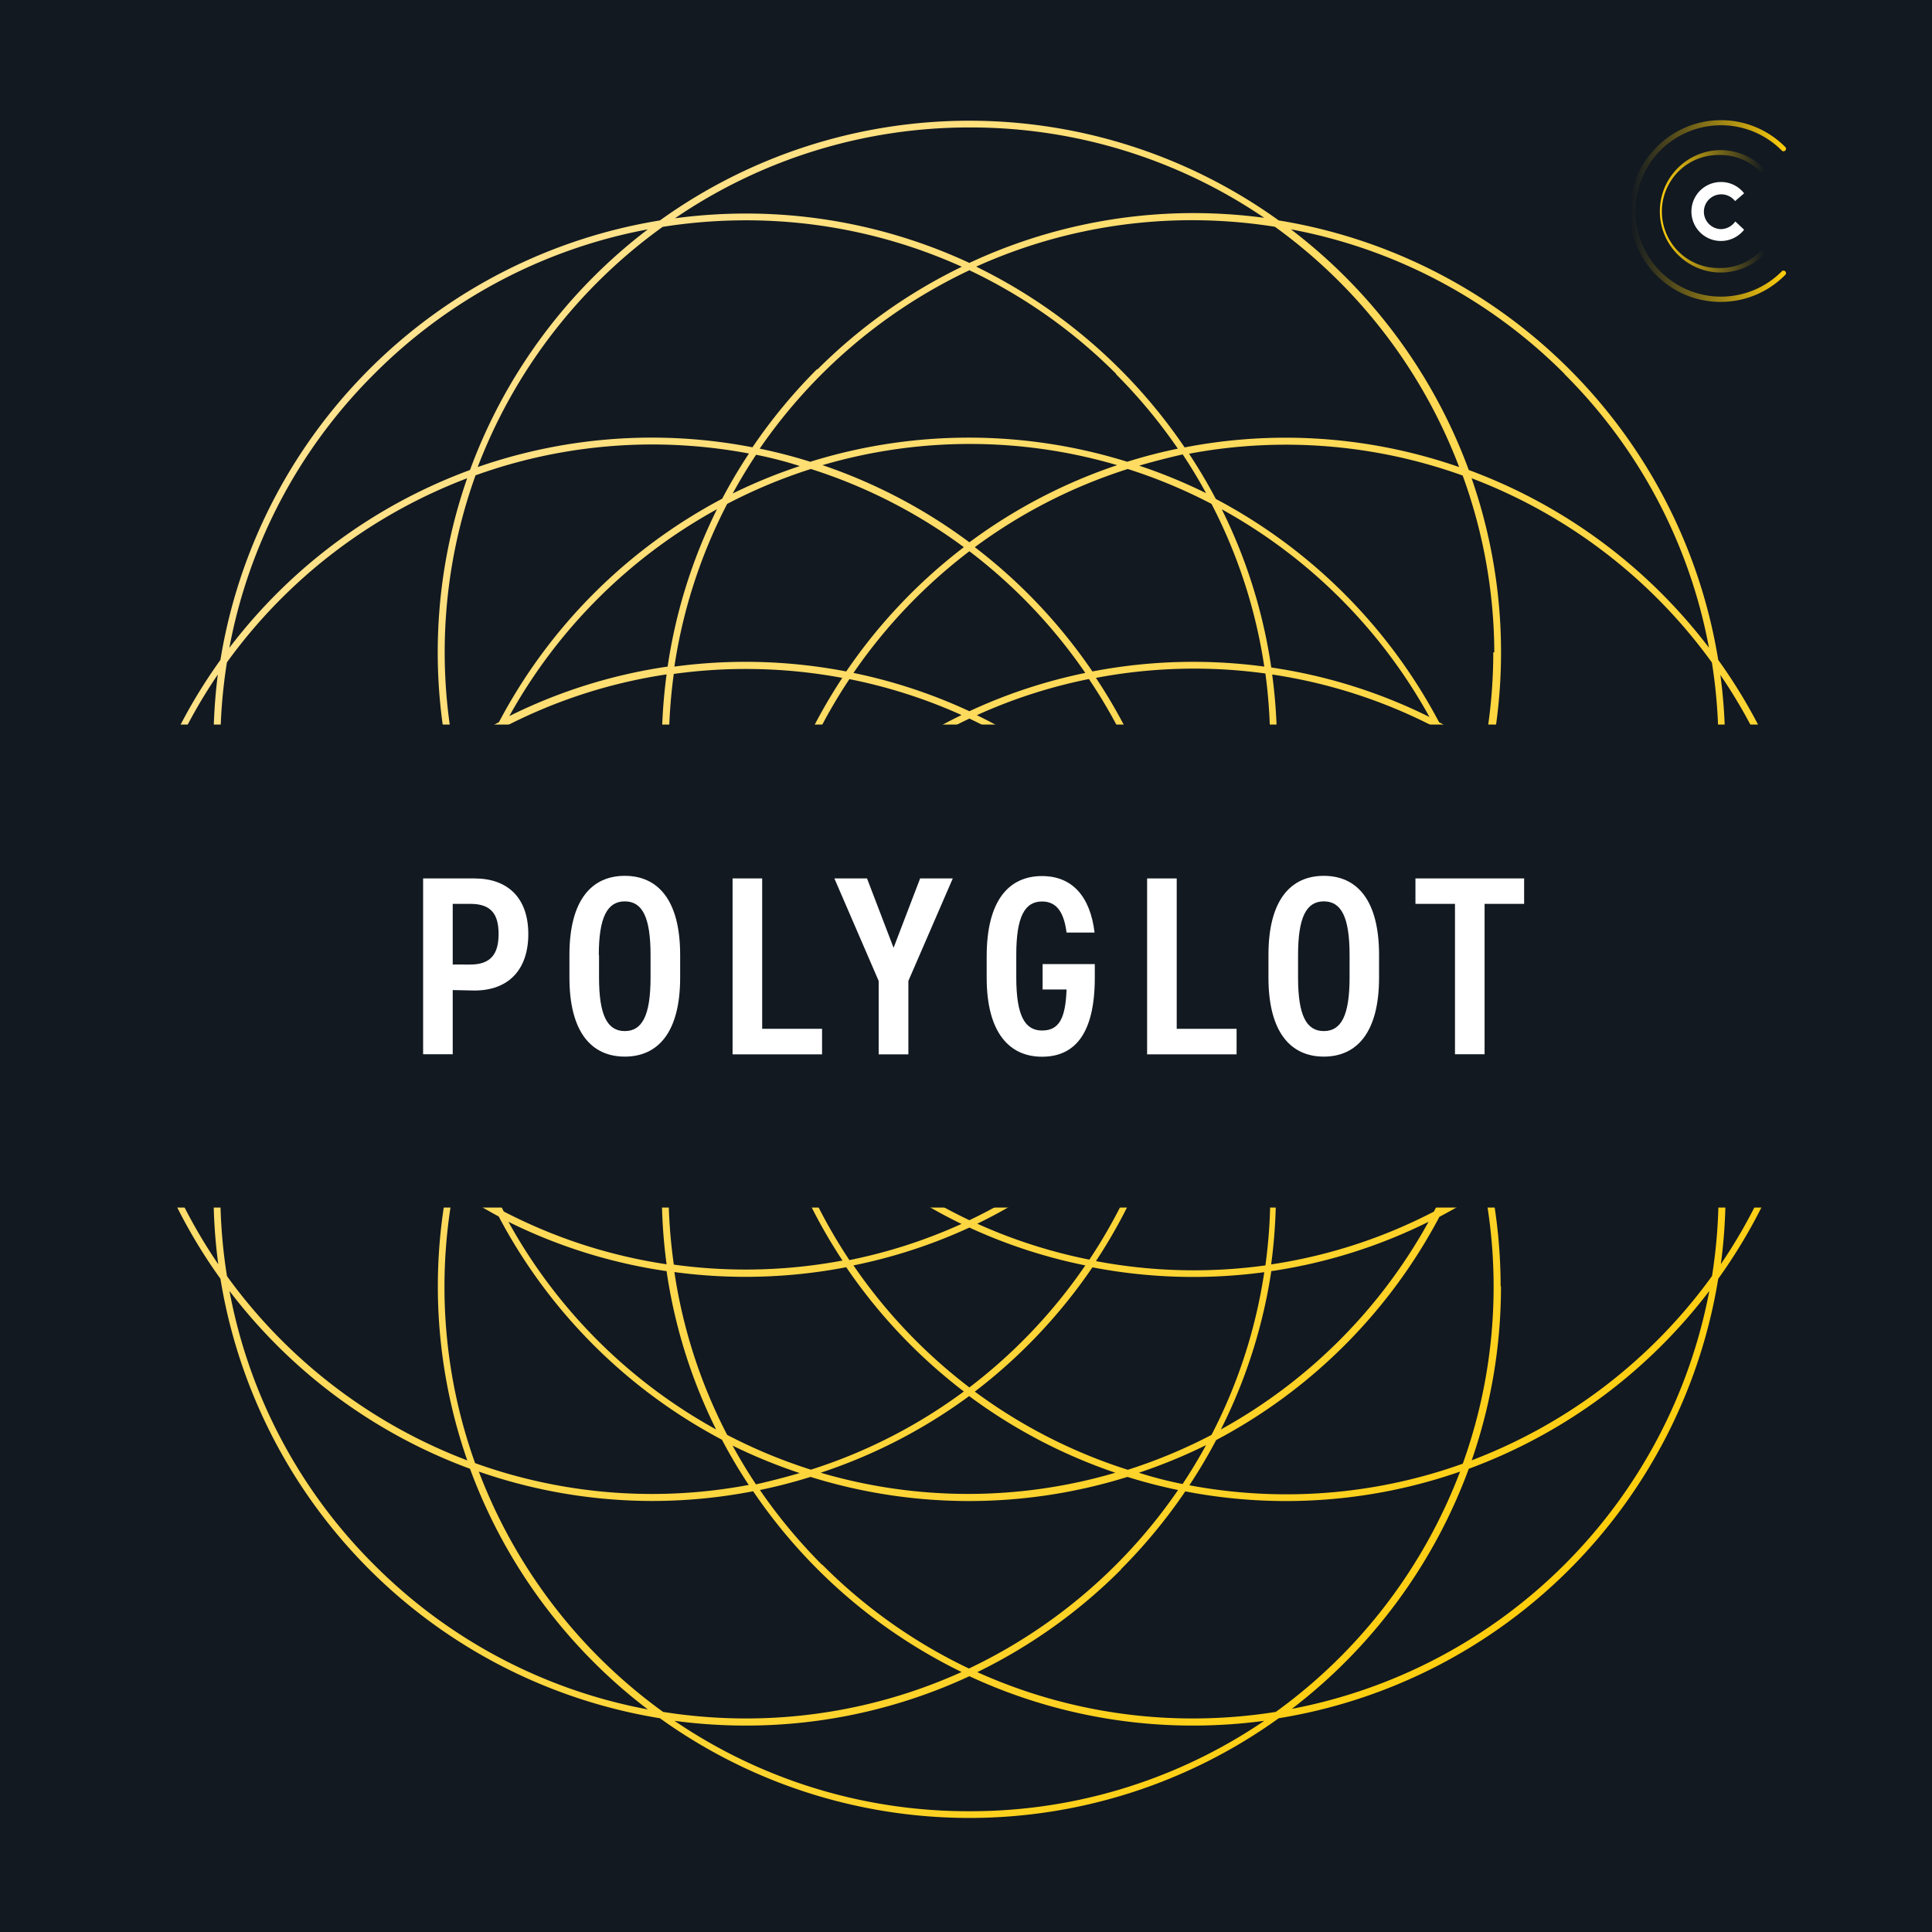 <svg xmlns="http://www.w3.org/2000/svg" xmlns:xlink="http://www.w3.org/1999/xlink" viewBox="0 0 171 171"><defs><style>.cls-1{fill:#121921;}.cls-2{fill:#fff;}.cls-3{fill:url(#New_Gradient_Swatch_13);}.cls-4{fill:url(#linear-gradient);}.cls-5{fill:url(#New_Gradient_Swatch_3);}</style><linearGradient id="New_Gradient_Swatch_13" x1="144.28" y1="18.7" x2="158.02" y2="18.7" gradientUnits="userSpaceOnUse"><stop offset="0" stop-color="#fece0d" stop-opacity="0"/><stop offset="1" stop-color="#fece0d"/></linearGradient><linearGradient id="linear-gradient" x1="146.87" y1="18.7" x2="156.18" y2="18.7" gradientUnits="userSpaceOnUse"><stop offset="0" stop-color="#fece0d"/><stop offset="1" stop-color="#fece0d" stop-opacity="0"/></linearGradient><linearGradient id="New_Gradient_Swatch_3" x1="32.69" y1="32.69" x2="138.91" y2="138.91" gradientUnits="userSpaceOnUse"><stop offset="0" stop-color="#ffe390"/><stop offset="1" stop-color="#fece0d"/></linearGradient></defs><title>polyglot-cover-art</title><g id="Layer_2" data-name="Layer 2"><g id="Layer_1-2" data-name="Layer 1"><rect class="cls-1" width="171" height="171"/><path class="cls-2" d="M153.57,17.8a1.54,1.54,0,1,0-1.24,2.48,1.59,1.59,0,0,0,1.26-.68l.78.73a2.61,2.61,0,1,1-2-4.22,2.57,2.57,0,0,1,2,1Z"/><path class="cls-3" d="M152.29,26.72h-.16a8,8,0,0,1-5.73-2.57,8,8,0,0,1,0-10.89A8,8,0,0,1,158,13a.22.22,0,1,1-.31.31,7.58,7.58,0,0,0-10.93.21,7.61,7.61,0,0,0,0,10.3,7.58,7.58,0,0,0,10.93.21.22.22,0,1,1,.31.31A8,8,0,0,1,152.29,26.72Z"/><path class="cls-4" d="M152.28,24.12h-.18a5.42,5.42,0,0,1,0-10.83,5.44,5.44,0,0,1,4,1.58.22.22,0,0,1-.31.31,5,5,0,0,0-3.7-1.46,5,5,0,0,0,0,10,5,5,0,0,0,3.7-1.46.22.22,0,1,1,.31.31A5.44,5.44,0,0,1,152.28,24.12Z"/><path class="cls-5" d="M152.08,113.18a46.9,46.9,0,0,0,0-54.77,47.06,47.06,0,0,0-38.9-38.9,46.9,46.9,0,0,0-54.77,0,47.06,47.06,0,0,0-38.9,38.9,46.9,46.9,0,0,0,0,54.77,47.06,47.06,0,0,0,38.9,38.9,46.9,46.9,0,0,0,54.77,0,47.06,47.06,0,0,0,38.9-38.9Zm8.23-27.39a46.19,46.19,0,0,1-8,26.1,47.74,47.74,0,0,0,.42-6.26,46.9,46.9,0,0,0-4.37-19.84A46.9,46.9,0,0,0,152.69,66a47.74,47.74,0,0,0-.42-6.26A46.19,46.19,0,0,1,160.31,85.8ZM19.5,105.63A46.32,46.32,0,0,1,23.61,86.5a47.37,47.37,0,0,0,16,18.44,46.83,46.83,0,0,0,1.75,24.32,46.69,46.69,0,0,1-21.27-16.31A47.07,47.07,0,0,1,19.5,105.63Zm.58-47A46.69,46.69,0,0,1,41.35,42.33,46.83,46.83,0,0,0,39.6,66.65a47.37,47.37,0,0,0-16,18.44A46.32,46.32,0,0,1,19.5,66,47.07,47.07,0,0,1,20.08,58.65ZM152.1,66A46.32,46.32,0,0,1,148,85.09a47.37,47.37,0,0,0-16-18.44,46.83,46.83,0,0,0-1.75-24.32,46.69,46.69,0,0,1,21.27,16.31A47.06,47.06,0,0,1,152.1,66ZM99.82,130.09a46.35,46.35,0,0,1-13.54-6.92,47.44,47.44,0,0,0,10.41-11,47.11,47.11,0,0,0,15.21.43A46,46,0,0,1,107.23,127,46.16,46.16,0,0,1,99.82,130.09Zm6.92-2.17c-.64,1.17-1.33,2.31-2.07,3.43-1.31-.26-2.6-.59-3.87-1A46.75,46.75,0,0,0,106.74,127.91ZM64.36,127a46,46,0,0,1-4.67-14.41,47.11,47.11,0,0,0,15.21-.43,47.44,47.44,0,0,0,10.41,11,46.36,46.36,0,0,1-13.54,6.92A46.17,46.17,0,0,1,64.36,127Zm6.42,3.38c-1.27.37-2.55.7-3.87,1-.74-1.11-1.43-2.26-2.07-3.43A46.75,46.75,0,0,0,70.78,130.38ZM41.51,99.82a46.36,46.36,0,0,1,6.92-13.54,47.44,47.44,0,0,0,11,10.41A47.1,47.1,0,0,0,59,111.9a46,46,0,0,1-14.41-4.67A46.17,46.17,0,0,1,41.51,99.82Zm2.17,6.92c-1.17-.64-2.31-1.33-3.43-2.07.26-1.31.59-2.6,1-3.86A46.75,46.75,0,0,0,43.68,106.74Zm.92-42.38A46,46,0,0,1,59,59.69a47.1,47.1,0,0,0,.43,15.21,47.44,47.44,0,0,0-11,10.41,46.36,46.36,0,0,1-6.92-13.54A46.17,46.17,0,0,1,44.6,64.36Zm-3.38,6.42c-.37-1.27-.7-2.55-1-3.86,1.11-.74,2.26-1.43,3.43-2.07A46.75,46.75,0,0,0,41.21,70.78ZM71.77,41.51a46.36,46.36,0,0,1,13.54,6.92,47.44,47.44,0,0,0-10.41,11A47.11,47.11,0,0,0,59.69,59,46,46,0,0,1,64.36,44.6,46.17,46.17,0,0,1,71.77,41.51Zm-6.92,2.17c.64-1.17,1.33-2.31,2.07-3.43,1.31.26,2.6.59,3.87,1A46.75,46.75,0,0,0,64.85,43.68Zm42.38.92A46,46,0,0,1,111.9,59a47.11,47.11,0,0,0-15.21.43,47.44,47.44,0,0,0-10.41-11,46.35,46.35,0,0,1,13.54-6.92A46.16,46.16,0,0,1,107.23,44.6Zm-6.42-3.38c1.27-.37,2.55-.7,3.87-1,.74,1.11,1.43,2.26,2.07,3.43A46.75,46.75,0,0,0,100.81,41.21Zm29.28,30.56a46.36,46.36,0,0,1-6.92,13.54,47.44,47.44,0,0,0-11-10.41,47.1,47.1,0,0,0,.43-15.21A46,46,0,0,1,127,64.36,46.18,46.18,0,0,1,130.09,71.77Zm-2.17-6.92c1.17.64,2.31,1.33,3.43,2.07-.26,1.31-.59,2.6-1,3.86A46.77,46.77,0,0,0,127.91,64.85Zm2.47,7.9a46.26,46.26,0,0,1,0,26.08,47,47,0,0,0-6.83-13A47,47,0,0,0,130.38,72.75ZM112,112A46.47,46.47,0,0,1,97,111.62a46.92,46.92,0,0,0,4.89-9.68A46.93,46.93,0,0,0,111.62,97,46.48,46.48,0,0,1,112,112Zm-52.81-6.35A47,47,0,0,1,60,97a46.92,46.92,0,0,0,9.68,4.89,46.92,46.92,0,0,0,4.89,9.68,46.47,46.47,0,0,1-14.93.36A47.15,47.15,0,0,1,59.17,105.63Zm.44-46A46.47,46.47,0,0,1,74.55,60a46.92,46.92,0,0,0-4.89,9.68A46.92,46.92,0,0,0,60,74.55a46.47,46.47,0,0,1-.36-14.93ZM112.42,66a47,47,0,0,1-.8,8.59,46.93,46.93,0,0,0-9.68-4.89A46.92,46.92,0,0,0,97,60,46.47,46.47,0,0,1,112,59.61,47.13,47.13,0,0,1,112.42,66ZM98.81,98.81a47,47,0,0,1-5.63,4.8,46.25,46.25,0,0,1-14.77,0A46.55,46.55,0,0,1,68,93.18a46.25,46.25,0,0,1,0-14.77A46.55,46.55,0,0,1,78.41,68a46.25,46.25,0,0,1,14.77,0,46.55,46.55,0,0,1,10.43,10.43,46.25,46.25,0,0,1,0,14.77A47,47,0,0,1,98.81,98.81Zm4.56-4.33a46.05,46.05,0,0,1-1.9,7,46.05,46.05,0,0,1-7,1.9,46.65,46.65,0,0,0,8.89-8.89Zm-11.26,9.87A46,46,0,0,1,85.8,108a46.06,46.06,0,0,1-6.32-3.64,46,46,0,0,0,12.64,0Zm-15-1a46.05,46.05,0,0,1-7-1.9,46.05,46.05,0,0,1-1.9-7,46.64,46.64,0,0,0,8.89,8.89ZM67.23,92.12A46.05,46.05,0,0,1,63.6,85.8a46.05,46.05,0,0,1,3.64-6.32,46,46,0,0,0,0,12.65Zm1-15a46.05,46.05,0,0,1,1.9-7,46.05,46.05,0,0,1,7-1.9,46.64,46.64,0,0,0-8.89,8.89Zm11.26-9.87A46.06,46.06,0,0,1,85.8,63.6a46,46,0,0,1,6.32,3.64,46,46,0,0,0-12.64,0Zm15,1a46.05,46.05,0,0,1,7,1.9,46.05,46.05,0,0,1,1.9,7,46.65,46.65,0,0,0-8.89-8.89Zm9.87,11.26A46.05,46.05,0,0,1,108,85.8a46.05,46.05,0,0,1-3.64,6.32,46,46,0,0,0,0-12.65Zm-.19-1.3a46.64,46.64,0,0,0-2-7.79,46.36,46.36,0,0,1,9.32,4.79,45.94,45.94,0,0,1-3.2,9.92A46.7,46.7,0,0,0,104.17,78.18Zm-3-8.77a46.63,46.63,0,0,0-7.79-2,46.69,46.69,0,0,0-6.92-4.14,45.93,45.93,0,0,1,9.92-3.2A46.36,46.36,0,0,1,101.21,69.4ZM85.8,62.95a46.51,46.51,0,0,0-10.26-3.39A46.84,46.84,0,0,1,85.8,48.79,46.84,46.84,0,0,1,96.06,59.56,46.51,46.51,0,0,0,85.8,62.95Zm-.7.34a46.7,46.7,0,0,0-6.92,4.14,46.63,46.63,0,0,0-7.79,2,46.35,46.35,0,0,1,4.79-9.32A45.93,45.93,0,0,1,85.09,63.28ZM69.4,70.39a46.64,46.64,0,0,0-2,7.79,46.7,46.7,0,0,0-4.14,6.92,45.93,45.93,0,0,1-3.2-9.92A46.35,46.35,0,0,1,69.4,70.39ZM62.95,85.8a46.51,46.51,0,0,0-3.39,10.26A46.84,46.84,0,0,1,48.79,85.8,46.84,46.84,0,0,1,59.56,75.54,46.51,46.51,0,0,0,62.95,85.8Zm.34.7a46.7,46.7,0,0,0,4.14,6.92,46.64,46.64,0,0,0,2,7.79,46.35,46.35,0,0,1-9.32-4.79A45.93,45.93,0,0,1,63.28,86.5Zm7.1,15.69a46.63,46.63,0,0,0,7.79,2,46.69,46.69,0,0,0,6.92,4.14,45.93,45.93,0,0,1-9.92,3.2A46.35,46.35,0,0,1,70.39,102.19Zm15.41,6.46A46.51,46.51,0,0,0,96.06,112,46.84,46.84,0,0,1,85.8,122.8,46.84,46.84,0,0,1,75.54,112,46.51,46.51,0,0,0,85.8,108.65Zm.7-.34a46.68,46.68,0,0,0,6.92-4.14,46.63,46.63,0,0,0,7.79-2,46.36,46.36,0,0,1-4.79,9.32A45.93,45.93,0,0,1,86.5,108.31Zm15.69-7.1a46.64,46.64,0,0,0,2-7.79,46.7,46.7,0,0,0,4.14-6.92,45.94,45.94,0,0,1,3.2,9.92A46.36,46.36,0,0,1,102.19,101.21Zm6.46-15.41A46.51,46.51,0,0,0,112,75.54,46.85,46.85,0,0,1,122.8,85.8,46.85,46.85,0,0,1,112,96.06,46.51,46.51,0,0,0,108.65,85.8Zm3.87-26.72a46.56,46.56,0,0,0-4.38-14,46.79,46.79,0,0,1,18.38,18.38A46.56,46.56,0,0,0,112.52,59.08ZM85.8,48a47,47,0,0,0-13-6.83,46.26,46.26,0,0,1,26.08,0A47,47,0,0,0,85.8,48Zm-26.72,11a46.56,46.56,0,0,0-14,4.38A46.79,46.79,0,0,1,63.46,45.07,46.56,46.56,0,0,0,59.08,59.08ZM48,85.8a47,47,0,0,0-6.83,13,46.26,46.26,0,0,1,0-26.08A47,47,0,0,0,48,85.8Zm11,26.72a46.56,46.56,0,0,0,4.38,14,46.79,46.79,0,0,1-18.38-18.38A46.56,46.56,0,0,0,59.08,112.52Zm26.72,11a47,47,0,0,0,13,6.83,46.26,46.26,0,0,1-26.08,0A47,47,0,0,0,85.8,123.55Zm26.72-11a46.56,46.56,0,0,0,14-4.38,46.79,46.79,0,0,1-18.38,18.38A46.56,46.56,0,0,0,112.52,112.52Zm.07-.61a47.1,47.1,0,0,0-.43-15.21,47.44,47.44,0,0,0,11-10.41,46.36,46.36,0,0,1,6.92,13.54,46.18,46.18,0,0,1-3.09,7.41A46,46,0,0,1,112.59,111.9Zm17.79-11.09c.37,1.27.7,2.55,1,3.86-1.11.74-2.26,1.43-3.43,2.07A46.77,46.77,0,0,0,130.38,100.81Zm.33-1a47.13,47.13,0,0,0,0-28.05q.69-2.2,1.16-4.48a46.78,46.78,0,0,1,15.8,18.51,46.78,46.78,0,0,1-15.8,18.51Q131.4,102,130.72,99.82Zm1.54-42.08a46.5,46.5,0,0,1-.8,8.55q-2-1.29-4-2.37a47.37,47.37,0,0,0-19.76-19.76,46.65,46.65,0,0,0-2.37-4,46.25,46.25,0,0,1,24.22,1.93A46.24,46.24,0,0,1,132.26,57.74Zm-18.41-19a47.08,47.08,0,0,0-8.91.86,47.37,47.37,0,0,0-18.45-16,46.32,46.32,0,0,1,19.13-4.11,47.06,47.06,0,0,1,7.31.58,46.69,46.69,0,0,1,16.31,21.27A46.83,46.83,0,0,0,113.85,38.74Zm-15-5.64a47,47,0,0,1,5.49,6.61q-2.28.47-4.48,1.16a47.13,47.13,0,0,0-28.05,0q-2.2-.69-4.48-1.16A46.78,46.78,0,0,1,85.8,23.92,46.5,46.5,0,0,1,98.81,33.11Zm-26.45-.42a47.55,47.55,0,0,0-5.71,6.91,46.83,46.83,0,0,0-24.32,1.75A46.68,46.68,0,0,1,58.65,20.08,47.06,47.06,0,0,1,66,19.5a46.32,46.32,0,0,1,19.13,4.11A47.11,47.11,0,0,0,72.36,32.69ZM57.74,39.34a46.49,46.49,0,0,1,8.55.8,46.65,46.65,0,0,0-2.37,4A47.37,47.37,0,0,0,44.16,63.92q-2.06,1.08-4,2.37a46.25,46.25,0,0,1,1.93-24.22A46.24,46.24,0,0,1,57.74,39.34ZM33.11,72.78a47,47,0,0,1,6.61-5.49q.47,2.28,1.16,4.48a47.13,47.13,0,0,0,0,28.05q-.69,2.2-1.16,4.48A46.78,46.78,0,0,1,23.92,85.8,46.5,46.5,0,0,1,33.11,72.78Zm6.23,41.07a46.49,46.49,0,0,1,.8-8.55q2,1.29,4,2.37a47.37,47.37,0,0,0,19.76,19.76,46.65,46.65,0,0,0,2.37,4,46.25,46.25,0,0,1-24.22-1.93A46.24,46.24,0,0,1,39.34,113.85Zm18.41,19a47.08,47.08,0,0,0,8.91-.86,47.37,47.37,0,0,0,18.45,16A46.32,46.32,0,0,1,66,152.1a47.06,47.06,0,0,1-7.31-.58,46.68,46.68,0,0,1-16.31-21.27A46.83,46.83,0,0,0,57.74,132.85Zm15,5.64a47,47,0,0,1-5.49-6.61q2.28-.47,4.48-1.16a47.13,47.13,0,0,0,28.05,0q2.2.69,4.48,1.16a46.78,46.78,0,0,1-18.51,15.8A46.5,46.5,0,0,1,72.78,138.49Zm26.45.42a47.54,47.54,0,0,0,5.71-6.91,46.83,46.83,0,0,0,24.32-1.75,46.69,46.69,0,0,1-16.31,21.27,47.06,47.06,0,0,1-7.31.58A46.32,46.32,0,0,1,86.5,148,47.1,47.1,0,0,0,99.23,138.91Zm14.62-6.65a46.49,46.49,0,0,1-8.55-.8,46.65,46.65,0,0,0,2.37-4,47.37,47.37,0,0,0,19.76-19.76q2.06-1.08,4-2.37a46.26,46.26,0,0,1-1.93,24.22A46.24,46.24,0,0,1,113.85,132.26Zm19-18.41a47.08,47.08,0,0,0-.86-8.91A47.37,47.37,0,0,0,148,86.5a46.32,46.32,0,0,1,4.11,19.13,47.06,47.06,0,0,1-.58,7.31,46.69,46.69,0,0,1-21.27,16.31A46.83,46.83,0,0,0,132.85,113.85Zm5.64-80.75a46.12,46.12,0,0,1,12.8,24.23A47.27,47.27,0,0,0,130,41.6a47.27,47.27,0,0,0-15.74-21.3A46.12,46.12,0,0,1,138.49,33.11ZM85.8,11.28a46.19,46.19,0,0,1,26.1,8,47.74,47.74,0,0,0-6.26-.42A46.9,46.9,0,0,0,85.8,23.27,46.9,46.9,0,0,0,66,18.9a47.74,47.74,0,0,0-6.26.42A46.19,46.19,0,0,1,85.8,11.28ZM33.11,33.11A46.12,46.12,0,0,1,57.34,20.3,47.27,47.27,0,0,0,41.6,41.6,47.27,47.27,0,0,0,20.3,57.34,46.12,46.12,0,0,1,33.11,33.11ZM11.28,85.8a46.19,46.19,0,0,1,8-26.1A47.74,47.74,0,0,0,18.9,66,46.9,46.9,0,0,0,23.27,85.8a46.9,46.9,0,0,0-4.37,19.84,47.74,47.74,0,0,0,.42,6.26A46.19,46.19,0,0,1,11.28,85.8Zm21.83,52.69a46.12,46.12,0,0,1-12.8-24.23A47.27,47.27,0,0,0,41.6,130a47.27,47.27,0,0,0,15.74,21.3A46.12,46.12,0,0,1,33.11,138.49ZM85.8,160.31a46.19,46.19,0,0,1-26.1-8,47.74,47.74,0,0,0,6.26.42,46.9,46.9,0,0,0,19.84-4.37,46.9,46.9,0,0,0,19.84,4.37,47.74,47.74,0,0,0,6.26-.42A46.19,46.19,0,0,1,85.8,160.31Zm28.46-9A47.27,47.27,0,0,0,130,130a47.27,47.27,0,0,0,21.29-15.74,46.48,46.48,0,0,1-37,37Z"/><rect class="cls-1" x="7.77" y="64.13" width="155.45" height="42.75"/><path class="cls-2" d="M40.07,87.63v5.68H37.45V77.75H42c2.93,0,4.76,1.71,4.76,4.92s-1.8,5-4.76,5Zm1.56-2.26c1.8,0,2.5-.92,2.5-2.71S43.43,80,41.63,80H40.07v5.37Z"/><path class="cls-2" d="M50.4,86.52v-2c0-4.9,2-7,4.9-7s4.9,2.1,4.9,7v2c0,4.9-2,7-4.9,7S50.4,91.42,50.4,86.52Zm2.62-2v2c0,3.36.74,4.74,2.28,4.74s2.28-1.38,2.28-4.74v-2c0-3.36-.74-4.74-2.28-4.74S53,81.17,53,84.54Z"/><path class="cls-2" d="M67.46,91.06h5.3v2.26H64.84V77.75h2.62Z"/><path class="cls-2" d="M73.85,77.75h2.89l2.35,6.14,2.35-6.14h2.89l-3.93,9.07v6.5H77.77v-6.5Z"/><path class="cls-2" d="M96.9,85.33v1.2c0,5-1.8,7-4.67,7s-4.9-2.1-4.9-7V84.65c0-5,2-7.11,4.9-7.11,2.64,0,4.26,1.76,4.65,5H94.4c-.23-1.8-.88-2.75-2.17-2.75-1.53,0-2.28,1.35-2.28,4.71v2c0,3.36.74,4.71,2.28,4.71s2.08-1.13,2.17-3.63H92.28V85.33Z"/><path class="cls-2" d="M104.15,91.06h5.3v2.26h-7.92V77.75h2.62Z"/><path class="cls-2" d="M112.27,86.52v-2c0-4.9,2-7,4.9-7s4.89,2.1,4.89,7v2c0,4.9-2,7-4.89,7S112.27,91.42,112.27,86.52Zm2.62-2v2c0,3.36.74,4.74,2.28,4.74s2.28-1.38,2.28-4.74v-2c0-3.36-.74-4.74-2.28-4.74S114.89,81.17,114.89,84.54Z"/><path class="cls-2" d="M134.9,77.75V80h-3.5V93.31h-2.62V80h-3.5V77.75Z"/></g></g></svg>